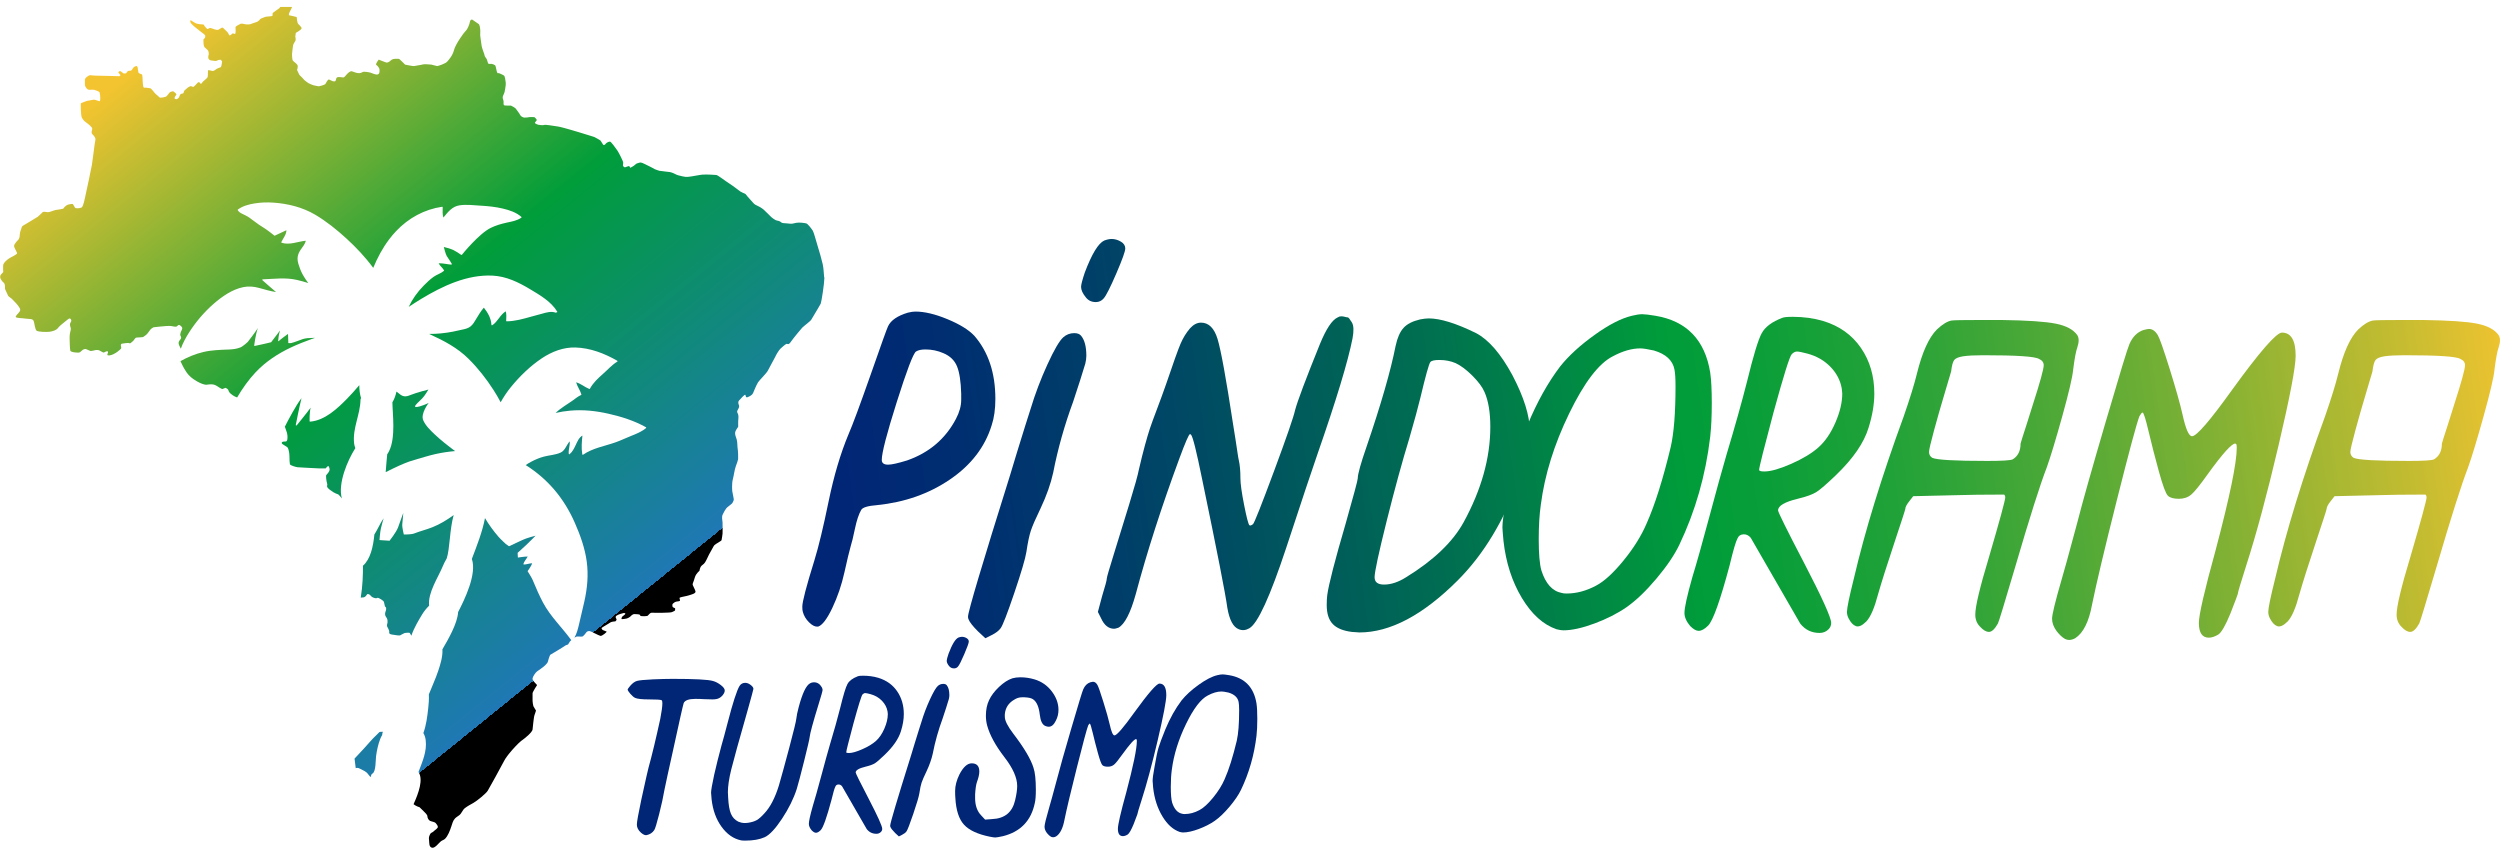 <?xml version="1.0" encoding="UTF-8"?>
<svg id="uuid-c9bfa13f-f7f0-42d1-a892-0eaf105e3be2" xmlns="http://www.w3.org/2000/svg"
    xmlns:xlink="http://www.w3.org/1999/xlink" viewBox="0 0 1366 463.2">
    <defs>
        <linearGradient id="uuid-a528056b-fe69-4c83-83f2-8346f1cae49f" x1="1368.38" y1="131.65"
            x2="459.83" y2="258.18" gradientUnits="userSpaceOnUse">
            <stop offset="0" stop-color="#f4c430"></stop>
            <stop offset=".07" stop-color="#c5bc31"></stop>
            <stop offset=".19" stop-color="#80b134"></stop>
            <stop offset=".29" stop-color="#49a837"></stop>
            <stop offset=".38" stop-color="#21a238"></stop>
            <stop offset=".46" stop-color="#089e39"></stop>
            <stop offset=".5" stop-color="#009d3a"></stop>
            <stop offset=".65" stop-color="#006e51"></stop>
            <stop offset=".8" stop-color="#004765"></stop>
            <stop offset=".93" stop-color="#002e71"></stop>
            <stop offset="1" stop-color="#012676"></stop>
        </linearGradient>
        <linearGradient id="uuid-019b9f89-33be-4781-bdc8-3eb26e2d2fe4" x1="1367.99" y1="128.89"
            x2="459.44" y2="255.41" xlink:href="#uuid-a528056b-fe69-4c83-83f2-8346f1cae49f" />
        <linearGradient id="uuid-0b36e3b9-0112-4773-aef9-14a15a09892c" x1="1372.62" y1="162.12"
            x2="464.07" y2="288.65" xlink:href="#uuid-a528056b-fe69-4c83-83f2-8346f1cae49f" />
        <linearGradient id="uuid-a0faa7c7-ac76-471d-8696-13706b478919" x1="1374.35" y1="174.59"
            x2="465.81" y2="301.11" xlink:href="#uuid-a528056b-fe69-4c83-83f2-8346f1cae49f" />
        <linearGradient id="uuid-62160716-74ad-42c4-8266-24f795d588d2" x1="1376.28" y1="188.42"
            x2="467.73" y2="314.94" xlink:href="#uuid-a528056b-fe69-4c83-83f2-8346f1cae49f" />
        <linearGradient id="uuid-3a534953-1402-4a0b-a117-3afadef31216" x1="1378.56" y1="204.78"
            x2="470.01" y2="331.31" xlink:href="#uuid-a528056b-fe69-4c83-83f2-8346f1cae49f" />
        <linearGradient id="uuid-8f19274b-f4d5-4eec-8c70-919dd0ea562e" x1="1380.39" y1="217.9"
            x2="471.84" y2="344.43" xlink:href="#uuid-a528056b-fe69-4c83-83f2-8346f1cae49f" />
        <linearGradient id="uuid-3aea07bb-e223-4377-85c1-62fc19fc26ed" x1="1383.09" y1="237.29"
            x2="474.54" y2="363.81" xlink:href="#uuid-a528056b-fe69-4c83-83f2-8346f1cae49f" />
        <linearGradient id="uuid-26f074cd-1c28-454a-ade0-d8201e7917fa" x1="1384.77" y1="249.35"
            x2="476.22" y2="375.88" xlink:href="#uuid-a528056b-fe69-4c83-83f2-8346f1cae49f" />
        <linearGradient id="uuid-d3c80b6f-cbb4-48d2-9b47-1a388ba08b1c" x1="-31.26" y1="121.28"
            x2="218.75" y2="430.73" gradientUnits="userSpaceOnUse">

            <stop offset="0" stop-color="#f4c430">
            </stop>
            <stop offset="0.5" stop-color="#009D3A">
            </stop>
            <stop offset="1" stop-color="#1f78b4">

            </stop>
            <animateTransform
                attributeName="gradientTransform"
                type="translate"
                values="0 0; 0 100%;"
                dur="40s"
                repeatCount="indefinite"
            />
        </linearGradient>
        <linearGradient id="uuid-bfed67a9-2e8a-4dca-9a95-6e7d8d9f226a" x1="40.8" y1="63.06"
            x2="290.8" y2="372.52" xlink:href="#uuid-d3c80b6f-cbb4-48d2-9b47-1a388ba08b1c" />
        <linearGradient id="uuid-361e2c1a-78ef-4c70-8f47-4b1da3b218ef" x1="34.98" y1="67.76"
            x2="284.99" y2="377.22" xlink:href="#uuid-d3c80b6f-cbb4-48d2-9b47-1a388ba08b1c" />
        <linearGradient id="uuid-f270c74c-f4a1-4d60-8dc2-72d019d14d7e" x1="32.92" y1="69.43"
            x2="282.93" y2="378.88" xlink:href="#uuid-d3c80b6f-cbb4-48d2-9b47-1a388ba08b1c" />
        <linearGradient id="uuid-72f9dc8b-5254-4423-9a33-4880be12015d" x1="21.99" y1="78.26"
            x2="271.99" y2="387.71" xlink:href="#uuid-d3c80b6f-cbb4-48d2-9b47-1a388ba08b1c" />
        <linearGradient id="uuid-88648da7-1213-4394-9698-120b676f22fd" x1="110.78" y1="6.53"
            x2="360.78" y2="315.99" xlink:href="#uuid-d3c80b6f-cbb4-48d2-9b47-1a388ba08b1c" />
        <linearGradient id="uuid-89247402-9fbb-4813-90b9-542df551d5a7" x1="66.45" y1="42.34"
            x2="316.45" y2="351.8" xlink:href="#uuid-d3c80b6f-cbb4-48d2-9b47-1a388ba08b1c" />
    </defs>
    <path
        d="m356.19,371.22c4.6-.19,8.38-.29,11.35-.29,11.97,0,19.3.38,21.99,1.15,1.44.38,2.87,1.13,4.31,2.23,1.44,1.1,2.16,2.08,2.16,2.95,0,.77-.34,1.58-1.01,2.44-.67.86-1.44,1.49-2.3,1.87-.77.38-1.92.58-3.45.58-1.82,0-3.5-.05-5.03-.14-1.06-.09-2.44-.14-4.17-.14-3.64,0-5.8.77-6.47,2.3-.19.57-.77,2.97-1.72,7.19-.57,2.78-1.96,9.1-4.17,18.97-2.21,9.87-3.74,16.91-4.6,21.12-.67,3.93-1.65,8.43-2.95,13.51-1.29,5.08-2.18,7.95-2.66,8.62-.96,1.44-2.35,2.35-4.17,2.73-.77.19-1.77-.24-3.02-1.29-1.53-1.34-2.3-2.83-2.3-4.46,0-1.44.81-5.99,2.44-13.65,2.39-10.92,3.69-16.67,3.88-17.25,1.92-6.9,4.07-15.85,6.47-26.87.77-4.02,1.15-6.85,1.15-8.48,0-1.05-.14-1.63-.43-1.72-.57-.29-2.78-.43-6.61-.43-4.12,0-6.75-.29-7.9-.86-.77-.38-1.63-1.12-2.59-2.23-.96-1.1-1.44-1.89-1.44-2.37,0-.19.48-.86,1.44-2.01,1.24-1.44,2.49-2.32,3.74-2.66,1.24-.33,3.93-.6,8.05-.79Z"
        fill="#012676" />
    <path
        d="m442.56,373.38c.67-.38,1.39-.58,2.16-.58,1.82,0,3.26.91,4.31,2.73.29.58.43,1.06.43,1.44,0,.58-.72,3.16-2.16,7.76-3.07,9.97-4.69,15.95-4.89,17.96-.1,1.06-1.1,5.41-3.02,13.08-1.92,7.67-3.26,12.74-4.02,15.23-1.72,5.37-4.41,10.8-8.05,16.31-3.64,5.51-6.8,8.89-9.48,10.13-2.78,1.25-6.32,1.87-10.63,1.87-1.15,0-1.92-.05-2.3-.14-4.12-.86-7.67-3.33-10.63-7.4-2.97-4.07-4.79-9.08-5.46-15.02-.19-1.92-.29-3.11-.29-3.59,0-1.34.57-4.65,1.72-9.92,1.15-5.08,2.49-10.44,4.02-16.09.77-2.59,1.87-6.66,3.31-12.21,1.44-5.56,2.68-9.96,3.74-13.22,1.15-3.54,2.08-5.87,2.8-6.97.72-1.1,1.75-1.65,3.09-1.65.96,0,1.94.38,2.95,1.15,1.01.77,1.51,1.49,1.51,2.16,0,.29-1.1,4.36-3.31,12.22-4.6,16.09-7.52,26.66-8.77,31.69-1.25,5.03-1.87,9.22-1.87,12.57,0,.29.02.74.07,1.37.05.62.07,1.13.07,1.51.19,3.93.69,6.88,1.51,8.84.81,1.96,2.18,3.43,4.1,4.38,1.24.48,2.3.72,3.16.72s1.58-.05,2.16-.14c1.92-.29,3.47-.77,4.67-1.44,1.2-.67,2.61-1.92,4.24-3.74,3.16-3.35,5.8-8.43,7.9-15.23,1.34-4.6,3.23-11.5,5.68-20.69,2.44-9.2,3.71-14.42,3.81-15.66.19-1.72.62-3.83,1.29-6.32,2.01-7.57,4.07-11.93,6.18-13.08Z"
        fill="#012676" />
    <path
        d="m468.71,369.5c.38-.19,1.34-.29,2.87-.29,2.97,0,5.75.38,8.33,1.15,4.41,1.34,7.83,3.79,10.27,7.33,2.44,3.54,3.66,7.71,3.66,12.5,0,2.87-.53,5.99-1.58,9.34-1.25,4.12-4.22,8.43-8.91,12.93-2.49,2.4-4.26,3.93-5.32,4.6-1.06.67-2.78,1.29-5.17,1.87-3.55.86-5.32,1.92-5.32,3.16,0,.48,2.35,5.22,7.04,14.23,4.98,9.58,7.47,15.09,7.47,16.53,0,.67-.24,1.25-.72,1.72-.67.67-1.49,1.01-2.44,1.01-2.21,0-3.98-.86-5.32-2.59-.19-.29-2.44-4.19-6.75-11.71-4.31-7.52-6.56-11.42-6.75-11.71-.57-.67-1.25-.98-2.01-.93-.77.05-1.29.41-1.58,1.08-.48.86-1.2,3.31-2.16,7.33-2.59,9.68-4.55,15.19-5.89,16.53-.96.96-1.82,1.44-2.59,1.44-.67,0-1.44-.43-2.3-1.29-1.06-1.24-1.58-2.44-1.58-3.59,0-1.44.72-4.69,2.16-9.77,1.15-3.74,2.71-9.27,4.67-16.6,1.96-7.33,3.52-12.96,4.67-16.89,2.3-7.66,4.17-14.32,5.6-19.97,1.72-7.09,3.06-11.5,4.02-13.22.96-1.72,2.83-3.11,5.6-4.17Zm6.9,9.77c-1.44-.38-2.4-.57-2.87-.57s-.96.24-1.44.72c-.57.57-2.25,5.94-5.03,16.09-2.59,9.68-3.88,14.85-3.88,15.52,0,.29.48.43,1.44.43,1.72,0,4.17-.69,7.33-2.08,3.16-1.39,5.65-2.9,7.47-4.53,1.82-1.63,3.35-3.88,4.6-6.75,1.24-2.87,1.87-5.51,1.87-7.9,0-.19-.02-.45-.07-.79-.05-.33-.07-.55-.07-.65-.38-2.2-1.41-4.17-3.09-5.89-1.68-1.72-3.76-2.92-6.25-3.59Z"
        fill="#012676" />
    <path
        d="m512.4,374.82c.86-.77,1.87-1.15,3.02-1.15.86,0,1.48.24,1.87.72.96,1.15,1.44,2.97,1.44,5.46,0,.67-.1,1.39-.29,2.16-.86,2.88-1.96,6.32-3.31,10.35-2.4,6.52-4.22,12.98-5.46,19.4-.67,3.07-1.82,6.32-3.45,9.77-1.34,2.78-2.23,4.81-2.66,6.11-.43,1.29-.84,3.23-1.22,5.82-.29,1.82-1.39,5.56-3.31,11.21-1.92,5.65-3.16,8.86-3.74,9.63-.48.67-1.29,1.29-2.44,1.87l-1.72.86-2.01-1.87c-1.44-1.44-2.3-2.54-2.59-3.31-.1-.19-.14-.43-.14-.72,0-1.34,3.83-14.23,11.5-38.66.38-1.34,1.01-3.4,1.87-6.18.86-2.78,1.6-5.17,2.23-7.19.62-2.01,1.12-3.59,1.51-4.74,1.24-4.12,2.78-8.17,4.6-12.14,1.82-3.97,3.26-6.44,4.31-7.4Zm11.21-26.44c.77-.29,1.44-.43,2.01-.43.86,0,1.7.24,2.51.72.81.48,1.22,1.1,1.22,1.87s-.81,3.04-2.44,6.83c-1.63,3.79-2.78,6.06-3.45,6.83-.57.67-1.29,1.01-2.16,1.01-1.15,0-2.06-.43-2.73-1.29-.86-1.05-1.29-2.01-1.29-2.87,0-.58.33-1.87,1.01-3.88,1.92-5.08,3.69-8,5.32-8.77Z"
        fill="#012676" />
    <path
        d="m553.06,370.65c1.34-.38,2.82-.58,4.46-.58,2.59,0,5.17.38,7.76,1.15,3.83,1.15,6.97,3.33,9.41,6.54,2.44,3.21,3.66,6.59,3.66,10.13,0,2.11-.48,4.07-1.44,5.89-1.06,2.21-2.35,3.31-3.88,3.31-.57,0-1.2-.14-1.87-.43-1.63-.67-2.64-2.73-3.02-6.18-.48-4.21-1.68-6.99-3.59-8.33-.86-.67-2.44-1.05-4.74-1.15h-1.44c-1.44,0-2.83.43-4.17,1.29-3.16,1.82-4.89,4.5-5.17,8.05v1.29c0,2.11,1.53,5.17,4.6,9.2,5.94,7.76,9.63,13.99,11.07,18.68.86,2.49,1.29,6.52,1.29,12.07,0,3.26-.19,5.65-.57,7.19-2.01,9.68-7.81,15.71-17.39,18.11-2.2.48-3.59.72-4.17.72s-1.58-.14-3.02-.43c-6.61-1.34-11.31-3.52-14.08-6.54-2.78-3.02-4.36-7.83-4.74-14.44-.1-1.05-.14-2.39-.14-4.02,0-2.78.77-5.75,2.3-8.91,2.11-4.12,4.36-6.18,6.75-6.18,2.78,0,4.17,1.49,4.17,4.45,0,1.53-.43,3.45-1.29,5.75-.48,1.34-.81,3.59-1.01,6.75v2.01c0,4.12,1.15,7.33,3.45,9.63l2.01,2.16,3.88-.29c6.8-.29,10.97-3.69,12.5-10.2.77-3.26,1.15-5.89,1.15-7.9,0-4.5-2.35-9.77-7.04-15.81-4.79-6.23-7.9-11.93-9.34-17.1-.48-1.72-.72-3.54-.72-5.46,0-3.26.57-6.08,1.72-8.48,1.15-2.49,2.97-4.91,5.46-7.26,2.49-2.35,4.89-3.9,7.19-4.67Z"
        fill="#012676" />
    <path
        d="m595.74,372.8c.77-.19,1.24-.29,1.44-.29.96,0,1.77.58,2.44,1.72.48.77,1.56,3.83,3.23,9.2,1.68,5.37,2.85,9.53,3.52,12.5.86,3.93,1.72,5.89,2.59,5.89,1.24,0,4.89-4.21,10.92-12.65,7.57-10.44,12.12-15.66,13.65-15.66,2.49,0,3.74,2.11,3.74,6.32,0,3.07-1.56,11.23-4.67,24.5-3.11,13.27-6.06,24.21-8.84,32.84-1.53,4.79-2.3,7.38-2.3,7.76,0,.1-.67,1.87-2.01,5.32-1.34,3.26-2.44,5.17-3.31,5.75-.96.58-1.82.86-2.59.86-1.82,0-2.73-1.34-2.73-4.02,0-2.2,1.53-8.86,4.6-19.97,3.83-14.46,5.75-23.76,5.75-27.88,0-.57-.05-.91-.14-1.01-.1-.09-.19-.14-.29-.14-.96,0-3.45,2.78-7.47,8.33-2.11,2.97-3.62,4.84-4.53,5.6-.91.77-2.04,1.15-3.38,1.15-1.44,0-2.44-.29-3.02-.86-.57-.58-1.39-2.78-2.44-6.61-1.06-3.83-1.99-7.47-2.8-10.92-.81-3.45-1.37-5.17-1.65-5.17-.19,0-.48.34-.86,1.01-.77,2.01-2.83,9.68-6.18,22.99-3.35,13.32-5.6,22.8-6.75,28.45-.86,4.7-2.4,7.76-4.6,9.2-1.06.58-2.01.62-2.87.14-.67-.38-1.39-1.05-2.16-2.01-.86-1.15-1.29-2.3-1.29-3.45s.86-4.69,2.59-10.63c.48-1.53,1.92-6.75,4.31-15.66,1.34-5.27,3.93-14.44,7.76-27.52,3.83-13.08,5.99-20.14,6.47-21.2.86-2.01,2.16-3.31,3.88-3.88Z"
        fill="#012676" />
    <path
        d="m665.15,368.92c1.15-.29,2.11-.43,2.87-.43.67,0,1.87.14,3.59.43,8.53,1.44,13.51,6.61,14.95,15.52.29,2.01.43,4.79.43,8.33s-.14,6.61-.43,9.2c-1.25,10.54-4.07,20.41-8.48,29.6-1.34,2.78-3.43,5.84-6.25,9.2-2.83,3.36-5.53,5.94-8.12,7.76-2.49,1.72-5.41,3.21-8.77,4.46-3.35,1.25-6.18,1.87-8.48,1.87-.48,0-1.1-.09-1.87-.29-3.64-1.24-6.8-4.1-9.48-8.55-2.68-4.46-4.36-9.65-5.03-15.59-.19-2.11-.29-3.35-.29-3.74,0-1.34.33-3.83,1.01-7.47.86-5.08,1.6-8.64,2.23-10.71.62-2.06,1.84-5.34,3.66-9.84,2.59-6.23,5.56-11.54,8.91-15.95,2.3-2.87,5.41-5.72,9.34-8.55,3.93-2.82,7.33-4.57,10.2-5.25Zm6.04,9.49c-1.72-.38-2.97-.58-3.74-.58-2.3,0-4.79.72-7.47,2.16-3.83,1.92-7.81,7.11-11.93,15.59-4.12,8.48-6.71,16.79-7.76,24.93-.38,2.68-.57,5.84-.57,9.49,0,3.93.24,6.75.72,8.48,1.15,3.64,3.02,5.7,5.6,6.18.29.1.72.14,1.29.14,2.68,0,5.36-.72,8.05-2.16,2.2-1.15,4.69-3.42,7.47-6.83,2.78-3.4,4.89-6.78,6.32-10.13,2.3-5.17,4.5-12.17,6.61-20.98.86-3.83,1.29-9.34,1.29-16.53,0-2.11-.1-3.64-.29-4.6-.48-2.49-2.35-4.21-5.6-5.17Z"
        fill="#012676" />
    <path
        d="m496.16,170.82c1.53-.38,2.87-.58,4.02-.58,4.98,0,10.82,1.39,17.53,4.17,6.71,2.78,11.59,5.8,14.66,9.05,7.66,8.82,11.5,20.31,11.5,34.49,0,5.56-.67,10.35-2.01,14.37-3.64,11.88-11.21,21.75-22.71,29.6-11.5,7.86-24.81,12.55-39.95,14.08-4.98.39-7.86,1.25-8.62,2.59-1.34,2.3-2.49,5.75-3.45,10.35-.96,4.6-1.73,7.76-2.3,9.48-.77,2.69-1.92,7.47-3.45,14.37-1.54,6.9-3.74,13.36-6.61,19.4s-5.46,9.44-7.76,10.2h-.58c-1.34,0-2.83-.81-4.45-2.44-1.63-1.63-2.73-3.49-3.31-5.61-.19-.57-.29-1.53-.29-2.87,0-2.68,2.2-11.11,6.61-25.29,2.3-7.47,4.89-18.2,7.76-32.19,2.87-13.98,6.51-26.25,10.92-36.79,2.11-4.79,6.23-15.9,12.36-33.34,5.55-15.9,8.62-24.43,9.2-25.58,1.53-3.26,5.17-5.75,10.92-7.47Zm19.26,22.13c-3.07-1.34-6.32-2.01-9.77-2.01-2.3,0-4.02.39-5.17,1.15-1.54,1.15-5.03,10.35-10.49,27.59-5.46,17.24-8.19,27.78-8.19,31.62,0,1.72,1.15,2.59,3.45,2.59,1.91,0,5.36-.76,10.35-2.3,12.07-4.21,20.98-11.78,26.73-22.71,1.91-3.64,2.87-7.09,2.87-10.35v-3.45c-.19-6.7-.96-11.68-2.3-14.94-1.34-3.26-3.83-5.65-7.47-7.19Z"
        fill="url(#uuid-a528056b-fe69-4c83-83f2-8346f1cae49f)" />
    <path
        d="m580.94,184.32c1.72-1.53,3.74-2.3,6.03-2.3,1.73,0,2.97.48,3.74,1.44,1.91,2.3,2.87,5.94,2.87,10.92,0,1.34-.19,2.78-.57,4.31-1.73,5.75-3.93,12.65-6.61,20.69-4.79,13.03-8.43,25.97-10.92,38.8-1.34,6.13-3.64,12.65-6.9,19.55-2.69,5.56-4.46,9.63-5.32,12.22-.86,2.59-1.68,6.47-2.44,11.64-.58,3.64-2.78,11.11-6.61,22.42-3.84,11.31-6.32,17.73-7.47,19.26-.96,1.34-2.59,2.59-4.89,3.74l-3.45,1.72-4.02-3.74c-2.87-2.87-4.6-5.07-5.17-6.61-.19-.38-.29-.86-.29-1.44,0-2.68,7.66-28.45,22.99-77.31.76-2.68,2.01-6.8,3.74-12.36,1.72-5.56,3.21-10.35,4.45-14.37,1.24-4.02,2.25-7.19,3.02-9.49,2.49-8.24,5.55-16.33,9.2-24.29,3.64-7.95,6.51-12.88,8.62-14.8Zm22.42-52.89c1.53-.57,2.87-.86,4.02-.86,1.72,0,3.4.48,5.03,1.44,1.63.96,2.44,2.2,2.44,3.74s-1.63,6.09-4.89,13.65c-3.26,7.57-5.56,12.12-6.9,13.65-1.15,1.34-2.59,2.01-4.31,2.01-2.3,0-4.12-.86-5.46-2.59-1.72-2.11-2.59-4.02-2.59-5.75,0-1.15.67-3.74,2.01-7.76,3.83-10.15,7.37-16,10.63-17.53Z"
        fill="url(#uuid-019b9f89-33be-4781-bdc8-3eb26e2d2fe4)" />
    <path
        d="m730.97,173.4c.58-.38,1.19-.57,1.87-.57s1.34.1,2.01.29c.67.19,1.2.29,1.58.29s1.15.96,2.3,2.87c.95,1.72,1.05,4.6.29,8.62-2.49,12.65-8.91,33.82-19.26,63.52-2.69,7.67-8.33,24.62-16.96,50.87-8.82,26.63-15.52,41.29-20.12,43.97-1.92,1.15-3.84,1.34-5.75.58-3.07-1.15-5.18-5.07-6.32-11.78-.96-7.28-5.56-30.75-13.8-70.42-3.07-15.13-5.08-23.18-6.04-24.14-.19-.19-.38-.29-.58-.29-.57,0-2.49,4.41-5.75,13.22-9.77,26.44-17.72,51.16-23.85,74.15-2.87,10.35-6.03,16.48-9.48,18.39-1.15.39-1.92.58-2.3.58-3.07,0-5.46-1.91-7.19-5.75l-1.73-3.45,2.3-8.62c1.72-5.55,2.59-8.81,2.59-9.77,0-.58,1.29-5.03,3.88-13.36,2.59-8.33,5.36-17.34,8.33-27.02,2.97-9.67,4.74-16.05,5.32-19.11,1.15-4.98,2.25-9.39,3.3-13.22,1.05-3.83,1.96-6.9,2.73-9.2.76-2.3,2.06-5.84,3.88-10.63,1.82-4.79,3.49-9.39,5.03-13.8,3.83-11.3,6.42-18.54,7.76-21.7,1.34-3.16,3.06-5.99,5.17-8.48,1.91-2.11,3.93-3.16,6.04-3.16,4.21,0,7.23,2.97,9.05,8.91,1.82,5.94,4.65,21.46,8.48,46.56.38,2.3.81,4.98,1.29,8.05.48,3.07.86,5.61,1.15,7.62.29,2.01.52,3.4.72,4.17.57,2.49.86,5.75.86,9.77,0,2.87.67,7.72,2.01,14.51,1.34,6.8,2.3,10.49,2.87,11.07.38.39,1.05.19,2.01-.57.76-.76,4.6-10.44,11.5-29.03,6.9-18.58,10.73-29.7,11.5-33.34,1.34-4.98,5.84-16.96,13.51-35.93,3.45-8.43,6.71-13.32,9.77-14.66Z"
        fill="url(#uuid-0b36e3b9-0112-4773-aef9-14a15a09892c)" />
    <path
        d="m775.8,174.55c1.91-.38,3.54-.57,4.89-.57,6.32,0,14.95,2.68,25.87,8.05,6.9,3.64,13.51,11.31,19.83,22.99,6.32,12.07,9.49,22.23,9.49,30.47,0,6.71-1.92,15.33-5.75,25.87-8.24,22.99-19.45,41.58-33.63,55.76-18.97,18.97-36.89,28.45-53.75,28.45-.39,0-1-.04-1.87-.14-.86-.09-1.58-.14-2.16-.14-4.79-.58-8.29-2.01-10.49-4.31-2.21-2.3-3.31-5.75-3.31-10.35,0-2.3.1-4.12.29-5.46.76-5.75,4.12-18.78,10.06-39.09,4.4-15.52,6.61-23.76,6.61-24.72,0-2.3,1.63-8.14,4.89-17.53,7.85-22.99,13.12-41.29,15.81-54.9.95-4.41,2.39-7.66,4.31-9.77,1.91-2.11,4.88-3.64,8.91-4.6Zm19.54,23.86c-2.69-1.15-5.65-1.72-8.91-1.72-2.69,0-4.31.39-4.89,1.15-.77.96-2.59,7.47-5.46,19.55-1.15,4.79-3.16,12.17-6.03,22.13-3.83,12.46-7.95,27.5-12.36,45.12-4.41,17.63-6.61,27.88-6.61,30.75,0,2.69,1.72,4.02,5.17,4.02,3.83,0,7.85-1.34,12.07-4.02,14.94-9.2,25.38-19.16,31.33-29.89,9.77-17.82,14.66-35.25,14.66-52.31,0-7.85-1.06-14.18-3.16-18.97-1.15-2.68-3.35-5.65-6.61-8.91-3.26-3.26-6.32-5.55-9.2-6.9Z"
        fill="url(#uuid-a0faa7c7-ac76-471d-8696-13706b478919)" />
    <path
        d="m891.63,172.54c2.3-.58,4.21-.86,5.75-.86,1.34,0,3.74.29,7.19.86,17.05,2.87,27.02,13.22,29.89,31.04.58,4.02.86,9.58.86,16.67s-.29,13.22-.86,18.39c-2.49,21.08-8.15,40.81-16.96,59.21-2.69,5.56-6.85,11.69-12.5,18.39-5.65,6.71-11.06,11.88-16.24,15.52-4.98,3.45-10.83,6.42-17.53,8.91-6.71,2.49-12.36,3.74-16.96,3.74-.96,0-2.21-.19-3.74-.57-7.29-2.49-13.61-8.19-18.97-17.1-5.37-8.91-8.72-19.3-10.06-31.18-.38-4.21-.58-6.7-.58-7.47,0-2.68.67-7.66,2.01-14.94,1.73-10.15,3.21-17.29,4.45-21.41,1.25-4.12,3.69-10.68,7.33-19.69,5.17-12.45,11.11-23.09,17.82-31.9,4.6-5.75,10.82-11.45,18.68-17.1,7.86-5.65,14.66-9.15,20.41-10.49Zm12.07,18.97c-3.45-.76-5.94-1.15-7.47-1.15-4.6,0-9.58,1.44-14.95,4.31-7.67,3.84-15.62,14.23-23.85,31.18-8.24,16.96-13.41,33.58-15.52,49.87-.77,5.37-1.15,11.69-1.15,18.97,0,7.86.48,13.51,1.44,16.96,2.3,7.28,6.03,11.4,11.21,12.36.57.19,1.44.29,2.59.29,5.36,0,10.73-1.44,16.1-4.31,4.4-2.3,9.39-6.85,14.94-13.65,5.56-6.8,9.77-13.55,12.65-20.26,4.6-10.35,9-24.33,13.22-41.96,1.73-7.66,2.59-18.68,2.59-33.05,0-4.21-.19-7.28-.58-9.2-.96-4.98-4.7-8.43-11.21-10.35Z"
        fill="url(#uuid-62160716-74ad-42c4-8266-24f795d588d2)" />
    <path
        d="m973.83,173.69c.76-.38,2.68-.58,5.75-.58,5.94,0,11.5.77,16.67,2.3,8.81,2.68,15.66,7.57,20.55,14.66,4.89,7.09,7.33,15.43,7.33,25,0,5.75-1.06,11.98-3.16,18.68-2.49,8.24-8.43,16.86-17.82,25.87-4.98,4.79-8.53,7.86-10.63,9.2-2.11,1.34-5.56,2.59-10.35,3.74-7.09,1.72-10.63,3.84-10.63,6.32,0,.96,4.69,10.45,14.08,28.45,9.96,19.16,14.94,30.18,14.94,33.05,0,1.34-.48,2.49-1.44,3.45-1.34,1.34-2.97,2.01-4.88,2.01-4.41,0-7.95-1.72-10.63-5.17-.39-.58-4.89-8.38-13.51-23.42-8.62-15.04-13.13-22.85-13.51-23.43-1.15-1.34-2.49-1.96-4.02-1.87-1.54.1-2.59.82-3.16,2.16-.96,1.72-2.4,6.61-4.31,14.66-5.17,19.36-9.1,30.37-11.78,33.05-1.92,1.92-3.64,2.87-5.17,2.87-1.34,0-2.87-.86-4.6-2.59-2.11-2.49-3.16-4.89-3.16-7.19,0-2.87,1.44-9.39,4.31-19.55,2.3-7.47,5.41-18.54,9.34-33.2,3.92-14.66,7.04-25.91,9.34-33.77,4.6-15.33,8.33-28.64,11.21-39.95,3.45-14.18,6.13-22.99,8.05-26.44,1.91-3.45,5.65-6.22,11.21-8.33Zm13.8,19.54c-2.87-.76-4.79-1.15-5.75-1.15s-1.92.48-2.87,1.44c-1.15,1.15-4.5,11.88-10.06,32.19-5.17,19.36-7.76,29.7-7.76,31.04,0,.58.95.86,2.87.86,3.45,0,8.33-1.39,14.66-4.17,6.32-2.78,11.3-5.79,14.95-9.05,3.64-3.26,6.71-7.76,9.2-13.51,2.49-5.75,3.74-11.02,3.74-15.81,0-.38-.05-.91-.14-1.58-.1-.67-.15-1.1-.15-1.29-.77-4.41-2.83-8.33-6.18-11.78-3.35-3.45-7.52-5.84-12.5-7.19Z"
        fill="url(#uuid-3a534953-1402-4a0b-a117-3afadef31216)" />
    <path
        d="m1066.38,175.13c1.15-.19,6.61-.29,16.38-.29h10.63c14.18.19,24.14.86,29.89,2.01,5.75,1.15,9.67,3.26,11.78,6.32.96,1.54.96,3.74,0,6.61-.77,2.11-1.54,6.23-2.3,12.36-.39,4.02-2.35,12.41-5.89,25.15-3.55,12.75-6.37,22.09-8.48,28.02-3.64,9.39-9.39,27.5-17.24,54.32-5.94,20.12-9.1,30.47-9.48,31.04-1.73,3.07-3.36,4.6-4.89,4.6s-3.16-.96-4.89-2.87c-1.72-1.72-2.59-3.93-2.59-6.61,0-4.41,2.49-14.85,7.47-31.33,5.94-20.31,8.91-31.23,8.91-32.76,0-.58-.19-1.05-.58-1.44h-3.16c-8.43,0-15.81.1-22.13.29l-24.43.57-2.01,2.59c-1.54,1.92-2.3,3.36-2.3,4.31,0,.39-2.01,6.61-6.03,18.68-4.02,12.07-7,21.46-8.91,28.17-1.92,7.28-4.02,12.17-6.32,14.66-2.3,2.3-4.22,3.16-5.75,2.59-1.54-.58-2.87-2.01-4.02-4.31-.58-1.15-.86-2.3-.86-3.45,0-2.11,1.24-8.14,3.74-18.11,6.13-26.25,15.23-55.85,27.3-88.81,3.45-9.96,5.84-17.72,7.19-23.28,2.87-11.69,6.51-19.73,10.92-24.14,3.06-2.87,5.75-4.5,8.05-4.89Zm47.71,20.98c-2.11-1.34-12.27-2.01-30.47-2.01-4.6,0-8.24.19-10.92.57-2.49.39-4.12,1.06-4.89,2.01-.77.96-1.34,3.07-1.72,6.32-.19.77-1.34,4.65-3.45,11.64-2.11,7-4.07,13.85-5.89,20.55-1.82,6.71-2.73,10.63-2.73,11.78,0,1.34.58,2.4,1.73,3.16,2.3,1.15,12.36,1.72,30.18,1.72,8.05,0,12.64-.29,13.8-.86,2.87-1.72,4.31-4.6,4.31-8.62,0-.19.29-1.15.86-2.87.58-1.72,1.44-4.41,2.59-8.05,1.15-3.64,2.2-6.99,3.16-10.06,4.02-12.45,6.03-19.73,6.03-21.84,0-1.53-.86-2.68-2.59-3.45Z"
        fill="url(#uuid-8f19274b-f4d5-4eec-8c70-919dd0ea562e)" />
    <path
        d="m1171.28,180.3c1.53-.38,2.49-.57,2.87-.57,1.91,0,3.54,1.15,4.89,3.45.96,1.54,3.11,7.67,6.47,18.4,3.35,10.73,5.7,19.07,7.04,25,1.72,7.86,3.45,11.78,5.17,11.78,2.49,0,9.77-8.43,21.85-25.29,15.13-20.88,24.24-31.33,27.3-31.33,4.98,0,7.47,4.22,7.47,12.65,0,6.13-3.12,22.47-9.34,49-6.23,26.54-12.12,48.43-17.68,65.67-3.07,9.58-4.6,14.76-4.6,15.52,0,.19-1.34,3.74-4.02,10.63-2.68,6.52-4.88,10.35-6.61,11.5-1.92,1.15-3.64,1.72-5.17,1.72-3.64,0-5.46-2.68-5.46-8.05,0-4.41,3.07-17.72,9.2-39.95,7.66-28.93,11.5-47.52,11.5-55.76,0-1.15-.1-1.82-.29-2.01-.19-.19-.39-.29-.58-.29-1.92,0-6.9,5.56-14.95,16.67-4.22,5.94-7.23,9.68-9.05,11.21-1.82,1.54-4.08,2.3-6.76,2.3-2.87,0-4.89-.57-6.03-1.72-1.15-1.15-2.78-5.55-4.89-13.22-2.11-7.66-3.98-14.95-5.61-21.84-1.63-6.9-2.73-10.35-3.3-10.35-.39,0-.96.67-1.73,2.01-1.54,4.02-5.65,19.36-12.36,45.99-6.71,26.63-11.21,45.6-13.51,56.91-1.72,9.39-4.79,15.52-9.2,18.39-2.11,1.15-4.02,1.25-5.75.29-1.34-.76-2.78-2.11-4.31-4.02-1.72-2.3-2.59-4.6-2.59-6.9s1.72-9.39,5.17-21.27c.96-3.06,3.83-13.51,8.62-31.33,2.68-10.54,7.85-28.88,15.52-55.04,7.66-26.16,11.97-40.28,12.93-42.39,1.72-4.02,4.31-6.61,7.76-7.76Z"
        fill="url(#uuid-3aea07bb-e223-4377-85c1-62fc19fc26ed)" />
    <path
        d="m1296.59,175.13c1.15-.19,6.61-.29,16.38-.29h10.63c14.18.19,24.14.86,29.89,2.01,5.75,1.15,9.67,3.26,11.78,6.32.96,1.54.96,3.74,0,6.61-.77,2.11-1.54,6.23-2.3,12.36-.39,4.02-2.35,12.41-5.89,25.15-3.55,12.75-6.37,22.09-8.48,28.02-3.64,9.39-9.39,27.5-17.24,54.32-5.94,20.12-9.1,30.47-9.48,31.04-1.73,3.07-3.36,4.6-4.89,4.6s-3.16-.96-4.89-2.87c-1.72-1.72-2.59-3.93-2.59-6.61,0-4.41,2.49-14.85,7.47-31.33,5.94-20.31,8.91-31.23,8.91-32.76,0-.58-.19-1.05-.58-1.44h-3.16c-8.43,0-15.81.1-22.13.29l-24.43.57-2.01,2.59c-1.54,1.92-2.3,3.36-2.3,4.31,0,.39-2.01,6.61-6.03,18.68-4.02,12.07-7,21.46-8.91,28.17-1.92,7.28-4.02,12.17-6.32,14.66-2.3,2.3-4.22,3.16-5.75,2.59-1.54-.58-2.87-2.01-4.02-4.31-.58-1.15-.86-2.3-.86-3.45,0-2.11,1.24-8.14,3.74-18.11,6.13-26.25,15.23-55.85,27.3-88.81,3.45-9.96,5.84-17.72,7.19-23.28,2.87-11.69,6.51-19.73,10.92-24.14,3.06-2.87,5.75-4.5,8.05-4.89Zm47.71,20.98c-2.11-1.34-12.27-2.01-30.47-2.01-4.6,0-8.24.19-10.92.57-2.49.39-4.12,1.06-4.89,2.01-.77.96-1.34,3.07-1.72,6.32-.19.77-1.34,4.65-3.45,11.64-2.11,7-4.07,13.85-5.89,20.55-1.82,6.71-2.73,10.63-2.73,11.78,0,1.34.58,2.4,1.73,3.16,2.3,1.15,12.36,1.72,30.18,1.72,8.05,0,12.64-.29,13.8-.86,2.87-1.72,4.31-4.6,4.31-8.62,0-.19.29-1.15.86-2.87.58-1.72,1.44-4.41,2.59-8.05,1.15-3.64,2.2-6.99,3.16-10.06,4.02-12.45,6.03-19.73,6.03-21.84,0-1.53-.86-2.68-2.59-3.45Z"
        fill="url(#uuid-26f074cd-1c28-454a-ade0-d8201e7917fa)" />


<!-- INICIO DO mapa -->

        
    <path
        d="m170.02,379.35c-.59-.29-2.75-.43-3.04-.23-.3.2-1.84.39-2.04.5-.2.09-.52.85-.32,1.21.2.36.62.76.62,1.21,0,.22-.03.49-.13.75h6.52c.07-.17-1.02-3.15-1.6-3.45Z"
        fill="none" />
    <path
        d="m157.92.32c-.59-.29-2.75-.43-3.04-.23-.3.2-1.84.39-2.04.5-.2.09-.52.85-.32,1.21.2.36.62.76.62,1.21,0,.22-.03.49-.13.75h6.52c.07-.17-1.02-3.15-1.6-3.45Z"
        fill="none" />
    <path
        d="m223.24,436.78c.45.2.5-.05,1.87,1.77.24.32.54.6.85.85,2.81-6.19,5.43-13.56,2.69-17.59,2.14-5.66,4.7-11.26,3.94-17.45-.18-1.46-.63-2.74-1.27-3.85,1.58-4.25,2.15-9.08,2.64-13.41.26-2.26.5-5,.37-7.71,1.7-4.31,3.7-8.53,5.15-12.93,1.07-3.24,2.53-7.72,2.25-11.67,3.16-5.45,8.19-14.01,8.59-20.38,3.52-6.77,10.35-20.76,7.5-29.02,2.78-7.3,5.77-14.81,7.18-22.32,2.11,3.61,4.61,7.01,7.32,10.16,1.24,1.43,4.05,4.01,4.05,4.01l1.76,1.23s5.57-2.58,7.37-3.45c2.23-1.08,7.12-2.32,7.12-2.32,0,0-3.5,3.66-5.12,5.09-1.58,1.39-4.68,4.29-4.68,4.29l.15,2.57s3.58-.59,5.37-.57c-.73,1.39-1.88,2.5-2.35,4.03-.06.18.13.33.29.33,1.52-.02,2.96-.62,4.47-.68-.31,1.39-2.48,4.32-2.48,4.32,0,0,2.21,3.4,2.86,4.97,1.72,4.13,3.52,8.34,5.64,12.28,4.04,7.54,10.39,13.5,15.37,20.39.5-.43,1.12-.87,1.66-1.22,1.29-2.21,1.92-4.84,2.5-7.28.97-4.11,1.94-8.23,2.88-12.35,1.65-7.24,2.34-14.51,1.35-21.91-.98-7.34-3.56-14.49-6.52-21.24-2.92-6.64-6.72-12.9-11.47-18.39-4.44-5.13-9.63-9.55-15.36-13.15.94-.72,2.03-1.3,2.9-1.77,2.2-1.2,4.61-2.23,7.03-2.86,3.03-.79,6.29-.89,9.17-2.21,2.4-1.09,3.23-4.22,4.91-6.14.3,2.27-.78,4.54-.49,6.83.02.19.26.36.43.21,1.56-1.26,2.43-3.07,3.28-4.83.91-1.9,1.83-4.26,3.75-5.35-.33,3.41-.65,6.85-.07,10.25.03.2.25.34.43.21,5.29-3.65,11.82-4.67,17.78-6.78,2.85-1.01,5.6-2.36,8.42-3.47,2.86-1.13,5.81-2.3,8.19-4.29.17-.14.17-.37-.03-.48-6.38-3.57-13.43-5.79-20.53-7.39-6.88-1.55-13.82-2.31-20.87-1.67-2.67.24-5.35.65-7.97,1.26,1.38-1.34,2.96-2.5,4.56-3.59,1.48-1.01,3-1.96,4.46-2.98,1.61-1.12,3.07-2.44,4.89-3.23.14-.06.22-.2.17-.35-.68-2.3-2.23-4.26-2.86-6.58,2.6.7,4.67,2.61,7.16,3.6.15.06.3.02.37-.13,1.74-3.21,4.36-5.66,7.08-8.03,2.56-2.24,4.95-5.02,7.9-6.76.19-.11.14-.39-.03-.48-7.02-4-14.7-7-22.87-7.24-6.61-.19-12.88,2.26-18.32,5.88-6.37,4.23-12.12,9.83-16.93,15.75-2.11,2.59-3.98,5.37-5.6,8.29-1.17-2.25-2.47-4.45-3.82-6.56-3.94-6.15-8.54-12.02-13.72-17.16-6.1-6.06-13.55-9.93-21.3-13.48-.09-.04-.18-.08-.26-.12,4.34.03,8.66-.41,12.92-1.22,1.93-.37,3.83-.84,5.75-1.25,1.42-.3,2.76-.69,3.92-1.58,1.39-1.06,2.29-2.75,3.18-4.21,1.28-2.11,2.51-4.25,4.16-6.09,2.17,2.78,3.94,5.78,4.13,9.4.01.21.26.33.43.21,3.04-1.95,4.31-5.73,7.38-7.61.51,1.68.3,3.46.24,5.2,0,.16.16.26.3.26,4.55-.03,8.94-1.32,13.29-2.53,2.04-.57,4.09-1.08,6.12-1.66,2.32-.66,5.01-1.44,7.36-.53.18.07.34-.05.39-.19.04,0,.09.01.13.02.24.02.42-.21.29-.43-3.26-5.47-9.51-9.05-14.83-12.24-6.34-3.81-13.02-7.05-20.52-7.41-13.92-.67-27.38,5.73-39,12.75-2.3,1.39-4.55,2.85-6.79,4.34,2.05-4.37,4.81-8.16,8.19-11.63,1.7-1.74,3.46-3.4,5.44-4.82,1.77-1.26,3.94-1.8,5.6-3.23.1-.09.08-.24.03-.34-.78-1.42-2.23-2.34-2.9-3.81,2.32-.08,4.59.56,6.9.73.21.02.32-.36.32-.36,0,0-1.82-3.03-2.79-4.33-.6-.8-1.61-4.95-1.61-4.95,0,0,3.88.96,5.2,1.66,1.48.77,2.93,1.65,4.28,2.64.12.09.4-.02.4-.02,0,0,9.27-11.58,15.87-14.77,2.7-1.3,5.6-2.15,8.51-2.79,2.73-.6,5.76-1.07,8.1-2.72.15-.1.17-.32.03-.44-2.8-2.5-6.52-3.69-10.1-4.54-3.94-.94-8-1.36-12.04-1.59-3.8-.22-7.77-.74-11.56-.2-4.16.6-6.4,3.67-8.9,6.69-.62-1.77-.36-3.81-.39-5.64,0-.14-.15-.28-.3-.26-9.76,1.42-18.4,6.19-25.16,13.32-1.33,1.41-2.58,2.89-3.75,4.43-3.62,4.76-6.47,10.1-8.74,15.65-4.3-5.86-9.34-11.2-14.64-16.04-5.25-4.8-10.94-9.41-17.08-13.02-6.96-4.1-14.84-6.03-22.84-6.6-3.46-.25-6.92-.11-10.35.45-3.15.51-6.42,1.4-9.03,3.3-.13.09-.16.25-.08.39.54.91,1.33,1.42,2.26,1.88,1.39.69,2.72,1.25,4.01,2.14,2.5,1.72,4.74,3.68,7.37,5.22,2.26,1.32,6.47,4.72,6.47,4.72,0,0,4.7-2.23,6.47-3.02,0,2.34-1.81,4.44-2.78,6.46-.09.18.03.34.2.4,4.33,1.39,8.82-.69,13.15-1.12-.35,1.93-1.86,3.48-2.9,5.08-.91,1.4-1.54,2.87-1.59,4.56-.05,1.86.7,3.84,1.31,5.56.77,2.12,1.9,4.09,3.15,5.96.44.66.91,1.31,1.38,1.96-2.03-.64-4.08-1.22-6.13-1.69-6.29-1.45-12.39-.57-18.73-.33-.24,0-.35.33-.17.49,2.47,2.17,4.91,4.36,7.44,6.46-3.13-.46-6.16-1.42-9.22-2.24-2.98-.79-5.72-1.06-8.76-.44-5.99,1.24-11.56,5.13-16.09,9.07-5.12,4.46-9.59,9.7-13.27,15.4-1.79,2.77-3.54,5.89-4.7,9.15,0,0,0,0,0,.01.03.06.06.13.09.2.04.09.07.17.1.24.02.05.04.09.05.13t0,.02c.02.09.05.16.06.24.14.79.39,1.57.2,2.07-.17.43-1.08,2.22-.59,3.86,3.9-2.19,8-3.89,12.35-4.94,4.66-1.12,9.33-1.21,14.08-1.4,2.11-.08,4.22-.33,6.19-1.1,1.59-.62,4.1-3.01,4.1-3.01,0,0,3.9-4.96,5.57-7.64-1.23,3.11-2.05,9.62-2.05,9.62,0,0,.17.21.29.19,2.98-.54,8.99-2.04,8.99-2.04,0,0,3.23-4.3,4.88-6.43-.76,1.86-1.05,5.73-1.05,5.73,0,0,.22.11.36.18-.36-.18,5.04-4.03,5.04-4.03l.16,5.02s1.07.08,1.5-.01c1.21-.26,2.39-.72,3.55-1.15.93-.34,1.85-.71,2.79-1.02,1.71-.57,3.73-.6,5.52-.66.4-.01.79-.01,1.19-.01-.53.19-1.06.38-1.58.57-3.83,1.38-7.62,2.85-11.31,4.58-7.26,3.4-13.97,7.78-19.49,13.62-3.94,4.16-7.22,8.87-10.14,13.8,1.26.46,2.35.66,2.65.72.14.02.39.05.7.07.1,0,.21.02.33.04.09,0,.18.02.27.04.07,0,.15.02.23.04.07,0,.14.02.2.04.1.02.2.04.3.07.1.02.21.06.31.09.19.06.37.14.52.25.04.02.07.04.1.06.03.03.06.06.09.09.03.02.06.06.09.09.69.79,1.78,1.53,2.36,2.41.6.89,2.07,2.17,3.1,1.92,1.04-.24.54-.64,2.46-.64s4.13.5,4.72.67c.59.17,2.26.22,3.09.46.43.13,1.05.46,1.57.77.06.04.13.08.18.12.41.26.72.5.76.58.1.2,1.18,1.23,1.33,2.12.15.89.3,2.46.15,3.15-.09.41.19,1.62.54,2.78,1.74-3.42,5.95-11.5,9.09-15.59-1.24,4.91-3.15,14.78-3.15,14.78l.43.21s5.3-6.45,7.75-9.81c-.75,2.42-.61,7.48-.61,7.48,0,0,.16.2.28.19,8.09-.65,15-7.21,20.38-12.72,2.26-2.31,4.4-4.74,6.5-7.21.02,2.4.26,4.77.95,7.07-.16.26-.28.55-.29.93-.15,8.1-4.45,15.62-3.49,23.85.1.88.35,1.72.67,2.54-4.27,6.62-9.69,19.42-7.37,27.52.21.29.36.52.36.6,0,.11-.04.47-.05.91-.02.69.05,1.61.44,2.18.64.94,1.67,1.63,1.72,2.27.06.64-.79,1.13-1.13,1.42-.35.3-.74.24-.98,1.77-.25,1.53-.69,3.35-.74,3.65-.05.29.15.14.39,1.28.24,1.13.44,2.71,0,2.85-.44.15-1.13-.83-1.57,0-.44.84-2.6,5.51-2.85,6.05-.25.54-.79,1.28-.2,1.87.6.59,1.53.68,2.22,1.42.68.74.09,1.48.09,1.48,0,0-2.6.44-2.71.73-.09.3-.19,3.35.69,4.57.88,1.24,1.57,2.12,2.01,3.1.44.98,1.04,2.61.69,4.58-.35,1.97-1.13,4.77-1.13,4.77,0,0-.79.59-.44,1.32.35.74.79.6.79,1.43s-.05,2.5-.69,2.76c-.64.24-.79,1.23.1,1.28.88.05,1.47-.05,2.41,0,.94.05.89-.91,1.72.02.83.92,1.92,1.71,3.15,1.71.93,0,3.97.2,6.03.14,1.06-6.3,1.24-12.82,1.21-17.43,4.02-3.51,5.6-10.32,6.23-17.05,1.86-2.86,3.11-6.09,5.07-8.88-.54,1.86-1.07,3.72-1.51,5.6-.45,1.94-.75,6.32-.75,6.32l5.24.34.26.02s3.67-4.68,4.6-7.18c.99-2.65,2.9-8.04,2.9-8.04,0,0-.39,4.31-.56,6.26-.14,1.69.85,5.56.85,5.56,0,0,4.07.05,5.56-.54,3.31-1.3,6.78-2.14,10.09-3.45,4.15-1.65,7.96-4.01,11.59-6.63-2.25,7.84-2.03,18.34-3.82,23.72-.9,1.48-1.62,3.01-2.14,4.26-2.6,6.22-8.22,14.48-7.46,21.49-1.56,1.53-2.87,3.23-3.78,4.72-1.69,2.8-4.53,7.41-5.94,11.71.13.23.25.43.3.56.2.44.35,1.68.54,2.36.2.69,1.03,2.61,0,4.24-1.03,1.62-1.23,3.35-1.38,4.68-.14,1.32-.64,3.29-.88,3.59-.25.29-1.04,2.06-1.09,2.21-.05.15-.49.98.94.74,1.42-.24,1.68-.64,2.56-.64s2.95.09,3.39.34c.45.24.98.24,1.23,1.09.24.83,1.62,4.67,1.62,4.67,0,0,1.06,1.62,1.25,3.52.03.3.05.61.02.91-.14,2.26.1,4.33-.39,6.15-.49,1.83-1.27,3.01-1.57,3.15-.03.02-.07.04-.13.06-.09.04-.2.09-.34.17-.09.04-.19.09-.3.14-.06.03-.11.06-.17.09-.08.04-.16.08-.24.12-.72.38-1.61.88-2.12,1.35-.94.83-4.33,1.53-4.72,1.72-.39.2-2.9,1.47-5.9,3.59-3,2.12-5.71,3.94-7.47,5.56-.11.1-.17.17-.25.26-.11.46-.23.91-.35,1.37.08.09.13.19,0,.35-.03.04-.08.06-.11.09-.11.4-.19.81-.31,1.2-.07.23-.06.44-.05.64-.4.64-.75,1.31-1.02,2.01-1.19,3.05-1.9,6.34-2.33,9.58-.27,2-.03,8.31-1.91,9.44-.61.36-.84.91-.85,1.45-.12.16-.21.33-.33.49,1.04,1.2,2.23,2.53,2.65,3.2.64,1.03.83,2.41,1.33,3,.49.59,2.41.5,2.65-.69.24-1.18.39-2.41,1.33-1.83.93.6,1.53,1.63,3.1,3.15,1.57,1.53,1.47,1.53,3.24,2.31,1.77.79,1.92.3,3,1.28,1.09.98,3.1,1.57,3.54,1.77Zm14.76-188.68c-3.93.88-7.82,2.16-11.7,3.25-3.89,1.1-7.48,2.76-11.12,4.46-.86.4-1.7.83-2.55,1.24-.62.3-1.24.59-1.86.9.34-3.64.51-7.05.82-9.6,0-.05-.01-.08-.01-.13.4-.54.74-1.14,1.05-1.76,3.71-7.42,1.87-20.48,1.81-26.57,0-.03-.02-.05-.02-.09,1.07-1.7,1.78-3.7,2.24-5.86.73.55,1.43,1.15,2.17,1.68,2.03,1.48,3.75.93,5.9.04,2.96-1.22,9.38-2.82,9.38-2.82,0,0-2.03,3.52-3.39,4.83-1.39,1.34-4.15,3.92-3.88,4.32.27.4.07.4.27.4,2.61.01,7.15-2.25,7.15-2.25,0,0-4.54,5.81-2.98,9.47,1.28,2.98,3.95,5.53,6.27,7.72,3.43,3.25,7.25,6.23,11.05,9.04.04.03.08.05.12.08-3.59.31-7.18.83-10.7,1.62Z"
        fill="none" />
    <path
        d="m207.16,400.17c-.74.64-1.92,2.02-2.75,2.71-.84.68-5.76,6.49-7.43,8.12-.66.63-1.92,2.01-3.26,3.5.22,1.75.43,3.5.65,5.23.53-.22,1.21-.26,2.06.17,1.72.88,3.69,1.67,4.57,2.95.31.45.83,1.07,1.39,1.72.11-.16.21-.33.33-.49.01-.55.24-1.09.85-1.45,1.88-1.13,1.65-7.44,1.91-9.44.43-3.24,1.14-6.53,2.33-9.58.27-.7.62-1.36,1.02-2.01-.01-.2-.01-.41.05-.64.12-.4.2-.81.31-1.2-.48.34-1.36-.19-2.04.4Z"
        fill="url(#uuid-d3c80b6f-cbb4-48d2-9b47-1a388ba08b1c)" />
    <path
        d="m194.16,244.85c-.32-.81-.57-1.65-.67-2.54-.96-8.23,3.34-15.75,3.49-23.85,0-.38.13-.67.29-.93-.7-2.3-.94-4.67-.95-7.07-2.1,2.47-4.24,4.9-6.5,7.21-5.38,5.5-12.29,12.06-20.38,12.72-.12,0-.28-.19-.28-.19,0,0-.14-5.06.61-7.48-2.45,3.37-7.75,9.81-7.75,9.81l-.43-.21s1.9-9.87,3.15-14.78c-3.14,4.09-7.36,12.17-9.09,15.59.23.78.49,1.55.69,2.04.5,1.23.79,2.41.74,4.03-.06,1.62-.39,2.06-1.18,2.06s-1.97-.05-1.97.79,2.95,1.78,3.39,2.76c.44.99.83,2.76.83,4.58s.1,3.5.25,4.23c.14.74,3.54,1.63,4.18,1.68.64.05,10.87.64,11.9.64h3.49s1.38-1.97,1.72-.98c.35.98.68,1.48.14,2.56-.53,1.08-1.27,1.57-1.57,2.07-.29.49.1,3.49.5,4.72.39,1.23-1.08,1.32,1.57,3.39,1.33,1.03,2.37,1.6,3.12,1.93.76.33,1.23.43,1.4.53.25.14,1.37,1.42,1.95,2.21-2.33-8.1,3.1-20.9,7.37-27.52Z"
        fill="url(#uuid-bfed67a9-2e8a-4dca-9a95-6e7d8d9f226a)" />
    <path
        d="m170.51,185.19c.53-.19,1.06-.38,1.58-.57-.4,0-.79,0-1.19.01-1.79.06-3.81.09-5.52.66-.94.31-1.86.68-2.79,1.02-1.16.42-2.34.88-3.55,1.15-.43.09-1.5,0-1.5,0l-.16-5.02s-5.39,3.86-5.04,4.03c-.13-.06-.36-.18-.36-.18,0,0,.29-3.87,1.05-5.73-1.65,2.13-4.88,6.43-4.88,6.43,0,0-6.01,1.5-8.99,2.04-.11.02-.29-.19-.29-.19,0,0,.82-6.52,2.05-9.62-1.67,2.68-5.57,7.64-5.57,7.64,0,0-2.51,2.39-4.1,3.01-1.98.77-4.09,1.02-6.19,1.1-4.75.19-9.42.28-14.08,1.4-4.36,1.05-8.46,2.75-12.35,4.94.06.21.14.41.25.61.98,1.77.79,2.07,2.95,5.37,2.16,3.29,5.99,5.26,7.47,5.95,1.48.68,2.9,1.03,3.45.98.54-.05,1.67-.24,2.36-.24s2.01,0,3.24.83c1.23.83,2.85,1.77,3.05,1.77.19,0,1.86-.69,1.86-.69,0,0,1.33.64,1.53,1.28.2.64.34,1.43,2.36,2.8.77.53,1.62.92,2.41,1.2,2.93-4.92,6.21-9.63,10.14-13.8,5.53-5.84,12.23-10.22,19.49-13.62,3.69-1.73,7.48-3.19,11.31-4.58Z"
        fill="url(#uuid-361e2c1a-78ef-4c70-8f47-4b1da3b218ef)" />
    <path
        d="m234.47,330.91c-.77-7.01,4.86-15.27,7.46-21.49.52-1.25,1.24-2.78,2.14-4.26,1.79-5.38,1.57-15.88,3.82-23.72-3.63,2.62-7.44,4.98-11.59,6.63-3.31,1.32-6.78,2.15-10.09,3.45-1.5.59-5.56.54-5.56.54,0,0-1-3.87-.85-5.56.17-1.95.56-6.26.56-6.26,0,0-1.91,5.39-2.9,8.04-.93,2.5-4.6,7.18-4.6,7.18l-.26-.02-5.24-.34s.3-4.38.75-6.32c.44-1.88.97-3.74,1.51-5.6-1.96,2.79-3.21,6.02-5.07,8.88-.62,6.73-2.2,13.54-6.23,17.05.03,4.61-.16,11.13-1.21,17.43.66-.02,1.23-.06,1.59-.14,1.48-.35,1.63-1.82,2.22-1.82s1.23.35,1.77,1.08c.54.74,2.12,1.24,2.8,1.24s.59-.6,1.68,0c1.08.58,2.5,1.37,2.65,2.16.15.79.39,1.87.5,2.22.09.35.83.39.68,1.57s-.64,1.67-.59,2.8.74,1.57,1.09,2.41c.34.83.24,1.53.24,2.07s-.59,1.42-.1,2.41c.42.82.84,1.48.98,2.1.03.12.06.24.06.36,0,.73-.35,1.42,1.47,1.72,1.82.3,4.13.69,4.57.39.44-.29,1.87-.98,2.27-1.18s2.85-.29,2.9-.09c.04.14.53.92.88,1.51,1.41-4.3,4.25-8.91,5.94-11.71.91-1.5,2.22-3.19,3.78-4.72Z"
        fill="url(#uuid-f270c74c-f4a1-4d60-8dc2-72d019d14d7e)" />
    <path
        d="m291.13,317.06c-.66-1.57-2.86-4.97-2.86-4.97,0,0,2.17-2.93,2.48-4.32-1.51.05-2.95.65-4.47.68-.16,0-.35-.15-.29-.33.48-1.53,1.62-2.64,2.35-4.03-1.79-.02-5.37.57-5.37.57l-.15-2.57s3.1-2.9,4.68-4.29c1.62-1.43,5.12-5.09,5.12-5.09,0,0-4.89,1.24-7.12,2.32-1.81.87-7.37,3.45-7.37,3.45l-1.76-1.23s-2.81-2.57-4.05-4.01c-2.71-3.15-5.21-6.55-7.32-10.16-1.42,7.52-4.41,15.02-7.18,22.32,2.85,8.26-3.98,22.25-7.5,29.02-.39,6.37-5.43,14.92-8.59,20.38.28,3.94-1.18,8.42-2.25,11.67-1.46,4.41-3.46,8.62-5.15,12.94.14,2.71-.11,5.45-.36,7.71-.49,4.33-1.06,9.16-2.64,13.41.64,1.11,1.09,2.39,1.27,3.85.76,6.18-1.8,11.78-3.94,17.45,2.74,4.03.12,11.4-2.69,17.59,1.43,1.18,3.28,1.66,3.28,1.66,0,0,1.13,1.08,2.11,2.06.99.98,2.17,2.06,2.17,2.91s.64,2.06,1.42,2.46c.79.39,2.56.59,3.04,1.18.5.59,1.67,1.77,1.09,2.61-.59.84-1.87,1.57-2.27,2.07-.39.5-1.38.44-1.86,1.57-.5,1.13-.74,1.47-.5,3.35.17,1.27-.14,3.41,1.52,3.89,1.65.48,3.78-2.59,4.94-3.5.75-.59,1.64-.72,2.3-1.4,1.62-1.68,2.61-4.4,3.34-6.57.53-1.6.93-3.35,2.11-4.56.67-.68,1.53-1.13,2.27-1.71,1.4-1.09,1.77-2.89,3.09-3.89,1.38-1.05,3.01-1.94,4.52-2.77,2.16-1.18,7.13-5.31,7.96-6.74.84-1.43,7.38-13.2,9-16.39.33-.65.84-1.44,1.47-2.29.1-.14.21-.29.32-.44.29-.38.59-.77.91-1.17,2.14-2.65,4.87-5.52,6.44-6.81.11-.09.21-.18.31-.25.09-.08.19-.15.28-.2,2.02-1.39,5.56-4.43,5.76-5.86.2-1.43.59-6.84,1.13-8.12.53-1.28.73-2.31.73-2.31,0,0-1.23-1.92-1.42-2.36-.2-.45-.44-2.56-.44-2.91s-.05-3.35,0-4.13c.05-.79,2.46-4.48,2.46-4.48,0,0-.44-.49-1.08-1.18-.42-.46-.98-1.02-1.24-1.62-.14-.31-.2-.62-.13-.94.2-.94,1.42-2.95,2.46-3.74.71-.54,2.99-1.95,4.52-3.42.73-.7,1.29-1.42,1.43-2.05.45-1.97,1.18-3.54,1.18-3.54,0,0,7.38-4.38,8.02-4.91.64-.54,1.57-.6,1.77-.79.2-.2.39-.74.98-1.57.16-.22.44-.5.78-.79-4.98-6.88-11.33-12.85-15.37-20.39-2.11-3.94-3.92-8.16-5.64-12.28Z"
        fill="url(#uuid-72f9dc8b-5254-4423-9a33-4880be12015d)" />
    <path
        d="m450.31,151.47c-.25-1.97-.2-4.47-.79-7.18-.25-1.14-.75-2.99-1.28-4.88-.72-2.58-1.53-5.24-1.86-6.29-.59-1.82-1.72-6.25-2.31-7.13-.59-.89-2.66-3.74-3.59-3.94-.94-.2-3.64-.64-5.41-.3-1.77.35-2.21.69-4.28.39-2.06-.29-3.34,0-4.03-.73-.69-.74-2.16-.79-2.85-1.09-.27-.12-.72-.38-1.19-.71-.75-.53-1.6-1.2-1.96-1.65-.25-.31-.7-.76-1.19-1.2-.19-.18-.38-.36-.57-.54-.11-.1-.23-.21-.33-.31-.35-.33-.65-.63-.87-.86-.68-.73-2.21-1.82-3.44-2.36-1.23-.54-2.07-.98-2.75-1.77-.68-.79-3.25-3.64-3.25-3.64,0,0-.93-1.33-1.27-1.43-.35-.09-2.01-.88-2.51-1.18-.49-.29-3.78-2.95-6.05-4.38-2.26-1.42-6.29-4.62-7.17-4.68-.88-.05-5.16-.39-7.52-.19-.23.02-.49.05-.76.09-.13.02-.28.04-.43.06-.3.05-.61.09-.94.15-.33.06-.67.12-1.01.17-.21.04-.42.08-.64.11-.42.08-.83.15-1.25.22-.26.05-.5.09-.76.13-.51.08-1.02.16-1.48.21-.15.02-.31.04-.45.05-.1,0-.2.02-.3.02-.13.02-.24.02-.36.02-.38.02-.71.02-.96-.02-.17-.02-.35-.06-.55-.09-.21-.04-.44-.08-.67-.12-.02,0-.05,0-.07-.02-.05,0-.1-.02-.16-.03,0,0-.02,0-.03,0-.2-.04-.39-.09-.59-.13-.51-.12-1.02-.24-1.46-.36-.09-.02-.17-.05-.26-.07-.04,0-.07-.02-.1-.02-.1-.03-.2-.06-.29-.09-.09-.03-.18-.06-.26-.09-.27-.09-.46-.16-.52-.21-.29-.25-2.65-1.28-3.54-1.39-.1,0-.25-.03-.44-.05-.02,0-.03,0-.05,0-.07,0-.16-.02-.24-.03-.15-.02-.32-.03-.49-.06-.06,0-.13,0-.2-.02-.13-.02-.26-.03-.39-.05-.02,0-.03,0-.05,0-.08,0-.16-.02-.24-.03-.15-.02-.31-.03-.46-.06-.44-.06-.89-.12-1.3-.17-.06,0-.13-.02-.19-.02-.25-.03-.48-.06-.68-.09-.11,0-.21-.02-.31-.04-.03,0-.06,0-.1,0-.02,0-.03,0-.04,0-.09,0-.16-.02-.21-.02-.03,0-.05,0-.08,0-.05,0-.07,0-.09,0-.2,0-2.56-.89-2.56-.89,0,0-4.13-2.26-5.16-2.65-1.04-.39-2.17-1.33-3.4-.94-1.23.39-1.53.35-2.31,1.13-.79.79-2.65,1.67-2.65,1.67,0,0-.44-.93-.64-.98-.2-.05-1.97.64-1.97.64l-.39.09s-1.04-.59-.98-.94c.05-.34.09-1.43.15-1.76.05-.35-2.31-5.27-3.2-6.5-.88-1.23-3.39-4.82-4.03-4.87-.64-.05-1.97.64-2.31,1.13-.35.49-.94.98-1.28.69-.34-.29-1.47-2.36-1.72-2.51-.25-.14-2.8-1.67-3.25-1.82,0,0-.02,0-.06-.02-.02,0-.06-.02-.09-.03-.32-.1-1.09-.35-2.17-.68-.13-.04-.27-.09-.42-.13-.14-.05-.29-.09-.44-.14-.3-.09-.62-.19-.95-.29-.13-.04-.24-.08-.37-.12-.21-.06-.44-.13-.67-.2-.02,0-.05-.02-.07-.02-.24-.08-.5-.16-.76-.24-1.21-.38-2.53-.78-3.86-1.17-.2-.05-.42-.12-.62-.18-.6-.18-1.19-.35-1.78-.53-.28-.08-.56-.17-.83-.24-.36-.1-.71-.2-1.05-.3-.59-.17-1.15-.32-1.68-.47-.32-.09-.64-.17-.94-.25-.15-.04-.3-.08-.44-.12-.2-.05-.4-.1-.58-.15-.42-.1-.8-.2-1.14-.27-.12-.03-.24-.06-.35-.07-.26-.06-.48-.09-.67-.13-3.4-.5-7.03-1.13-7.47-.83-.44.29-3.01-.05-3.19-.1-.2-.05-2.22-.69-1.83-1.23.39-.54,1.04-1.38,1.04-1.38,0,0-.99-1.57-1.48-1.57s-2.16-.15-2.95.05c-.79.2-2.6.2-2.6.2,0,0-1.57-.35-2.07-1.38-.49-1.03-2.26-3.2-2.45-3.54-.2-.35-2.42-1.62-2.6-1.62h-1.72s-1.92-.05-2.07-.2c-.42-.44-.24-1.35-.24-1.87-.02-.75-.2-1.01-.39-1.66-.04-.15-.07-.29-.09-.43-.13-1.24.76-2.07,1.02-3.33,0-.03.79-3.75.64-4.92-.15-1.18-.44-3.54-.89-3.94-.44-.39-2.7-1.38-2.9-1.43-.2-.05-.69.69-1.13-.94-.44-1.63-.54-3.05-.94-3.35-.39-.3-1.52-.74-1.87-.74s-1.53.09-1.77-.09c-.24-.2-.54-1.48-.79-2.22-.24-.74-1.28-1.62-1.28-2.31s-1.47-3.59-1.71-5.85c-.25-2.27-.69-4.33-.69-5.17s.05-1.97.05-2.61-.29-2.26-.29-2.26l-.41-1.13-3.81-2.62s-1.05.13-1.18,1.31c-.13,1.18-1.31,4.07-2.23,4.86-.92.79-5.64,7.35-6.43,10.5-.79,3.15-2.88,5.38-3.8,6.43-.92,1.05-4.98,2.36-5.37,2.36s-3.15-.79-3.15-.79c0,0-3.93-.39-4.59-.13-.65.27-4.59.79-4.98.92-.39.13-4.85-.79-4.85-.79,0,0-.72-.75-1.5-1.51h0c-.83-.82-1.7-1.64-1.9-1.64-.39,0-3.15-.39-4.33.79-.34.34-.65.58-.94.77-.73.46-1.31.51-1.68.42-.53-.13-4.07-1.57-4.07-1.57,0,0-1.97,2.5-1.31,2.89.66.39,1.71,1.83,1.71,2.23,0,0,.42,2.46-.76,2.92-1.18.46-2.95-.56-4.03-.89-1.09-.32-3.81-.72-4.33-.39-.53.33-1.31.72-2.49.63-1.18-.1-3.08-.92-3.18-.92-.1,0-.56-.46-1.77.39-1.21.85-2.39,2.69-2.92,2.85-.53.17-2.72-.49-3.64,0-.91.5-.26,2.07-1.47,2.2-1.21.13-2.72-1.21-3.21-1.02-.5.2-1.41,1.84-1.71,2.4-.3.55-3.45,1.31-3.63,1.31-.08,0-.46-.07-.95-.17-.8-.16-1.85-.38-2.04-.43-.29-.06-2.36-.95-2.72-1.18-.35-.23-2.36-1.67-2.65-2.16-.29-.49-2.13-2.09-2.33-2.49-.2-.39-1.18-2.5-1.18-2.5,0,0,.62-1.68.26-2.59-.35-.92-2.45-2.13-2.68-2.76-.23-.63-.36-2.95-.33-3.18.03-.24.36-3.98.59-5.02s1.25-2.06,1.38-2.76c.13-.69-.17-1.83-.17-2.03s.27-1.94.27-1.94c0,0,3.11-1.65,3.15-2.5.03-.85-1.97-2.3-2.13-2.85-.16-.56-.42-1.68-.42-2.2s0-1.02-.27-1.15c-.26-.13-4.13-.95-4.13-.95,0,0,.03-1.09.46-1.77.42-.69,1.24-2.59,1.31-2.76,0,0,0,0,0,0h-6.52c-.1.28-.27.56-.56.79-.57.46-3.45,2.26-3.58,2.76-.13.49.42,1.35-.62,1.51-1.05.16-3.12.19-3.48.43-.36.23-2.49.76-2.82,1.34-.33.6-1.35,1.28-1.9,1.45-.55.17-2.56.79-3.12,1.08-.55.3-2.49.2-2.49.2,0,0-2.49-.56-2.86-.43-.35.13-3.05,1.45-2.98,1.94.06.49.23,3.38-.2,3.61-.42.24-1.08-.32-1.21-.26-.13.06-.72.39-.89.65-.16.27-.85.56-.85.56,0,0-.62-.59-.72-1.08-.09-.5-2.06-2.27-2.23-2.43-.17-.17-.85-.98-1.27-.82-.43.17-1.84,1.15-2.13,1.25-.3.09-1.68-.2-1.87-.27-.2-.06-2.36-.91-2.62-.79-.26.13-1.24.69-1.41.59-.17-.09-1.61-1.61-1.64-1.77-.04-.17.03-.76-1.02-.76s-2.39-.16-3.27-.46c-.89-.3-3.18-1.87-3.18-1.87,0,0-.76.79.62,2.2,1.38,1.41,3.08,2.62,4.19,3.54,1.12.91,3.05,2.23,3.12,2.56.06.32.13.88-.13,1.38-.26.49-.82.65-.82,1.05s.06,1.57.06,1.71c0,.13.03,1.9.76,2.56.72.65,1.77,1.38,1.94,2.09.17.72.26,1.57.06,2.04-.2.46-.23,1.64-.06,1.87.02.02.03.05.06.08,0,.02.02.04.04.06.02.04.06.09.09.13.03.04.06.08.09.12h0c.06.08.13.16.23.24.02.02.05.04.08.06.03.02.06.04.09.06.02,0,.02.02.04.02.05.03.1.06.16.09.02,0,.03.02.05.02.06.02.12.05.19.07,0,0,.02,0,.03,0,.11.03.24.06.37.08,1.08.17,2.75.46,3.11.13.36-.32,1.87-.62,1.97-.53.1.1.92.69.83,1.12-.06.26-.13,1.2-.31,1.97-.11.5-.27.91-.48,1.02-.56.27-2,.62-2.75,1.31-.76.69-1.57.85-2.07.65-.49-.2-2-.52-2.09-.2-.1.33.09,2.99-.2,3.68-.29.69-2.19,1.97-2.55,2.42-.36.46-.79,1.22-1.12,1.18-.33-.03-.79-.82-.79-.82,0,0-.53-.26-.98.26-.46.53-2.07,2.24-2.36,2.27-.3.03-1.23-.56-1.65-.39-.42.17-1.4.69-1.83,1.15-.43.46-1.35,1.08-1.5,1.35-.17.26-.24.95-.43,1.28-.2.33-1.14.2-1.53.56-.39.36-.76,1.41-.86,1.74-.09.32-1.21,1.02-1.21,1.02,0,0-1.24.06-1.24-.62s1.05-1.87,1.05-1.87c0,0-.2-.49-.36-.68-.17-.2-1.38-1.18-1.47-1.18-.1,0-1.54.33-1.74.49-.2.17-1.24,1.61-1.77,2.17-.53.56-3.61,1.18-4,.66-.39-.53-2.03-1.71-2.49-2.3-.46-.59-1.97-2.56-2.53-2.65-.56-.1-2.3-.33-2.42-.33-.13,0-1.09.2-1.28-.27-.2-.46-.43-3.08-.43-3.47s-.09-3.09-.3-3.38c-.19-.3-1.76-.53-1.97-1.09-.19-.56-.46-2.88-.46-2.88,0,0-.42-.89-.79-.76-.36.13-1.44.55-1.7,1.15-.27.58-.95,1.41-1.18,1.41s-1.64.06-1.84.35c-.2.3-.59.95-.82,1.09s-1.15.23-1.57-.06c-.42-.3-1.57-1.38-1.94-1.09-.36.3-.85.42-.62.85.23.43.98,1.05,1.08,1.28.1.23-.58.62-.68.62s-12.06-.36-12.59-.29c-.53.06-3.08-.27-3.41-.27s-2.75,1.25-2.75,2.53-.13,3.09.26,3.71c.39.62.92,1.47,1.64,1.68.72.19,2.6-.1,3.22.09s2.53.88,2.75,1.18c.23.3.39,1.44.39,1.44,0,0,.5,3.92-.42,3.58-.94-.35-2.57-.79-2.75-.84-.2-.05-2.61.45-2.61.45,0,0-1.53.19-1.86.41-.35.23-2.81.91-2.86,1.26-.05.35-.09,6.74.64,7.87.73,1.13.79,1.38,2.31,2.51,1.53,1.13,3.3,2.56,3.3,3.39s-.88,2.06.15,3.1c1.03,1.03,1.86,1.97,1.52,3.29-.34,1.33-1.42,10.68-1.82,13.14-.39,2.46-3.19,15.35-3.54,16.88-.34,1.53-1.18,6.3-2.21,6.69-1.03.39-3.1.64-3.54,0-.44-.64-.98-1.82-1.23-1.97-.25-.15-2.27.2-3.01.54-.73.35-1.86,1.38-1.97,1.82-.09.44-3.39.69-4.47.94-1.09.24-3.05,1.18-4.04,1.18s-2.36-.5-2.95,0c-.59.49-1.97,2.02-2.65,2.5-.69.5-5.85,3.5-6.49,3.94-.64.45-2.16.99-2.31,1.83-.15.83-1.03,2.61-1.03,3.83s-.35,2.51-.69,2.81c-.34.29-2.12,2.16-2.41,3.29-.29,1.13,1.92,3.89,1.57,4.43-.35.54-2.75,1.77-3.89,2.36-1.13.59-3.69,2.7-3.69,4.13s.05,1.97,0,2.5c-.05.54.45.89-.49,1.72-.94.84-1.13,1.33-1.13,2.16s1.18,2.46,1.83,2.91c.64.44.79,1.47.79,2.12s-.1,1.23.34,2.11c.45.89,1.09,2.46,1.42,3.06.35.59,1.83,1.33,2.17,1.82.34.5,2.26,2.12,3.24,3.54.98,1.42,1.57,2.07.88,3.2-.68,1.13-2.6,2.5-2.06,3.09.54.59,3.59.5,5.21.79,1.63.3,3.75-.09,4.38,1.09.64,1.18.73,5.02,1.86,5.61,1.13.59,5.16.69,6.88.5,1.72-.2,3.78-.89,4.57-1.97.79-1.09,2.75-2.61,3.69-3.35.94-.74,2.31-1.97,2.75-1.97s.94.59.94,1.28-.79.98-.74,2.16c.05,1.18.65,1.68.44,2.71-.19,1.03-.64,2.16-.64,4.38s.2,6.3.39,7.09c.2.79,2.9,1.04,3.78,1.04s1.33.19,2.31-.89c.98-1.08,2.12-1.13,2.46-1.03.34.09,1.72.69,2.26.98.54.29,2.86-.45,3.1-.45s1.33-.09,1.82.15c.5.24,2.16,1.26,2.51,1.24.35,0,1.87-1.24,2.31-.5.44.74-1.53,2.36,1.03,2.02,2.56-.34,6.19-3.35,6.25-3.98.05-.64-.74-2.16.44-2.41,1.18-.24,3-.39,3.39-.39s.94.44,1.38,0c.45-.45,1.28-.94,1.68-1.57.39-.64.93-1.33,1.53-1.38.58-.05,3.34-.15,3.49-.25.15-.09,1.92-1.28,2.21-1.72.02-.02.03-.04.05-.06.31-.44.92-1.07,1.53-2.01.22-.34.53-.63.83-.87.59-.46,1.19-.71,1.19-.71,0,0,2.21-.2,3.63-.39,1.42-.2,5.26-.44,5.85-.29.59.14,2.51.49,2.9.35.39-.15,1.03-1.04,1.53-.94.49.09,1.72,1.08,1.72,1.77s-.88,2.06-.93,2.56c-.06.49-.39.98,0,1.67.39.69.39,1.24.05,1.72-.35.49-1.43,1.38-1.04,2.76.15.54.38,1.04.61,1.5.06.13.13.27.2.39.12.22.22.42.31.61,1.16-3.26,2.91-6.37,4.7-9.15,3.68-5.7,8.16-10.94,13.27-15.4,4.53-3.94,10.1-7.84,16.09-9.07,3.04-.63,5.77-.36,8.76.44,3.06.81,6.08,1.78,9.22,2.24-2.53-2.1-4.97-4.3-7.44-6.46-.18-.16-.08-.48.17-.49,6.35-.24,12.45-1.12,18.73.33,2.06.47,4.1,1.05,6.13,1.69-.47-.65-.94-1.3-1.38-1.96-1.25-1.87-2.39-3.84-3.15-5.96-.62-1.71-1.37-3.7-1.32-5.56.05-1.69.68-3.16,1.59-4.56,1.04-1.6,2.55-3.15,2.9-5.08-4.33.43-8.82,2.51-13.15,1.12-.17-.05-.28-.22-.2-.4.98-2.02,2.78-4.12,2.78-6.46-1.76.8-6.47,3.02-6.47,3.02,0,0-4.22-3.41-6.47-4.72-2.63-1.53-4.87-3.5-7.37-5.22-1.29-.89-2.63-1.44-4.01-2.14-.93-.47-1.72-.98-2.26-1.88-.08-.14-.05-.29.08-.39,2.61-1.9,5.88-2.79,9.03-3.3,3.43-.56,6.89-.69,10.35-.45,8,.57,15.88,2.5,22.84,6.6,6.14,3.62,11.83,8.23,17.08,13.02,5.29,4.84,10.34,10.18,14.64,16.04,2.27-5.54,5.13-10.88,8.74-15.65,1.17-1.54,2.42-3.02,3.75-4.43,6.76-7.13,15.4-11.89,25.16-13.32.15-.02.3.12.3.26.03,1.84-.24,3.87.39,5.64,2.5-3.02,4.74-6.09,8.9-6.69,3.79-.55,7.76-.02,11.56.2,4.04.23,8.1.65,12.04,1.59,3.58.85,7.3,2.05,10.1,4.54.14.12.11.34-.03.44-2.34,1.65-5.36,2.12-8.09,2.72-2.91.64-5.82,1.49-8.51,2.79-6.61,3.19-15.87,14.77-15.87,14.77,0,0-.27.11-.4.02-1.34-.99-2.8-1.86-4.28-2.64-1.32-.69-5.2-1.66-5.2-1.66,0,0,1.02,4.15,1.61,4.95.97,1.3,2.79,4.33,2.79,4.33,0,0-.1.38-.32.36-2.31-.17-4.58-.81-6.9-.73.67,1.47,2.13,2.38,2.9,3.81.05.1.07.25-.03.34-1.65,1.43-3.83,1.97-5.6,3.23-1.98,1.42-3.74,3.08-5.44,4.82-3.39,3.47-6.14,7.25-8.19,11.63,2.23-1.49,4.49-2.95,6.78-4.34,11.62-7.02,25.08-13.42,39-12.75,7.5.36,14.18,3.6,20.52,7.41,5.32,3.19,11.56,6.77,14.83,12.24.13.22-.05.45-.29.43-.04,0-.09-.01-.13-.02-.05.14-.2.26-.39.19-2.35-.91-5.04-.14-7.36.53-2.03.58-4.08,1.09-6.12,1.66-4.35,1.21-8.74,2.5-13.29,2.53-.14,0-.3-.1-.3-.26.06-1.73.27-3.52-.24-5.2-3.08,1.88-4.34,5.66-7.38,7.61-.17.11-.42,0-.43-.21-.19-3.61-1.96-6.62-4.13-9.4-1.65,1.84-2.88,3.98-4.16,6.09-.89,1.46-1.79,3.16-3.18,4.21-1.17.89-2.51,1.28-3.92,1.58-1.92.4-3.82.88-5.75,1.25-4.26.81-8.58,1.25-12.92,1.22.09.04.18.08.26.12,7.75,3.55,15.2,7.42,21.3,13.48,5.19,5.15,9.78,11.01,13.72,17.17,1.36,2.11,2.65,4.31,3.82,6.56,1.62-2.92,3.5-5.7,5.6-8.29,4.81-5.91,10.57-11.52,16.93-15.75,5.44-3.61,11.7-6.07,18.32-5.88,8.17.24,15.85,3.24,22.87,7.24.17.1.22.37.03.48-2.94,1.74-5.33,4.52-7.89,6.76-2.71,2.37-5.34,4.82-7.08,8.03-.08.14-.23.18-.38.13-2.49-.99-4.56-2.9-7.16-3.6.63,2.31,2.18,4.27,2.86,6.58.05.16-.03.29-.17.35-1.82.8-3.28,2.11-4.89,3.23-1.47,1.02-2.99,1.98-4.46,2.98-1.6,1.09-3.18,2.25-4.56,3.59,2.63-.61,5.3-1.02,7.97-1.26,7.05-.64,13.99.12,20.87,1.67,7.1,1.6,14.15,3.82,20.53,7.39.2.11.19.35.03.48-2.38,1.98-5.33,3.16-8.19,4.29-2.82,1.11-5.56,2.46-8.42,3.47-5.95,2.11-12.49,3.13-17.78,6.78-.19.13-.4-.02-.43-.21-.58-3.4-.27-6.84.07-10.25-1.93,1.08-2.84,3.44-3.75,5.35-.85,1.77-1.72,3.58-3.28,4.83-.17.14-.41-.03-.43-.21-.29-2.3.79-4.56.49-6.83-1.69,1.92-2.52,5.05-4.91,6.14-2.88,1.31-6.14,1.42-9.17,2.21-2.43.64-4.83,1.67-7.03,2.86-.87.47-1.96,1.05-2.9,1.77,5.73,3.6,10.92,8.02,15.36,13.15,4.75,5.49,8.56,11.75,11.47,18.39,2.97,6.75,5.55,13.9,6.52,21.24.98,7.39.29,14.66-1.35,21.91-.94,4.12-1.91,8.24-2.88,12.35-.58,2.44-1.21,5.07-2.5,7.28.47-.3.88-.53,1.1-.6.64-.2,2.86.2,3.45-.14.59-.35,1.86-2.02,2.06-2.31.2-.3,1.03-.65,1.68-.59.64.05,5.07,2.51,5.95,2.65.88.15,3.64-2.17,3.34-2.36-.29-.2-2.12-.74-2.31-.98-.2-.24-.64-.79-.34-1.08.29-.3,1.82-1.09,1.97-1.23.14-.15,2.06-1.33,2.89-1.78.83-.44,2.56-.49,2.56-.49,0,0,.69-.64.69-1.03s-1.13-1.33,0-2.12c.94-.65,2.94-1.24,3.72-1.39.17-.04.28-.05.31-.04.2.05,1.33.05.35.94-.98.88-1.33.93-1.47,1.32-.15.39-.54,1.09.09,1.09s1.97-.2,2.56-.35c.42-.11,1.13-.44,1.68-.85.21-.15.4-.32.54-.48.5-.59,1.38-1.08,1.82-1.08s2.85.05,3.09.39c.24.35.1.64,1.03.74.94.09,2.56,0,3.01-.1.44-.1,1.38-1.57,2.06-1.72.69-.14,2.27,0,2.27,0,0,0,8.31.05,9.19-.39.89-.44,1.72-.69,1.72-1.08v-1.03s-1.38-.5-1.42-.84c-.05-.34-.24-1.38.2-1.67.44-.3.83-.89,1.97-1.13,1.13-.24,1.92-.1,1.92-.69s-.59-1.24,0-1.53c.59-.3,3.88-.83,4.82-1.18s3.99-.94,3.64-2.22c-.35-1.28-1.33-2.8-1.53-3.49-.2-.69.54-1.72,1.13-3.94.05-.19.11-.37.18-.54.72-1.91,2.38-3.2,2.38-3.2,0,0,.06-.49.24-1.07.12-.43.3-.91.55-1.29.59-.89,1.47-1.04,2.3-2.31.84-1.28,2.02-4.24,2.9-5.61.89-1.39,1.57-3.1,2.21-3.79.64-.68,3.74-2.21,3.89-2.71.15-.49.54-3.54.54-3.54,0,0,.1-5.06,0-6.2-.1-1.13-.55-2.95.05-4.18.1-.22.23-.48.37-.75.47-.94,1.09-2.09,1.71-2.82.18-.21.35-.39.53-.52.94-.69,2.56-2.07,2.56-2.07,0,0,1.03-1.57.93-2.26-.09-.69-.79-4.18-.83-4.38-.05-.2-.35-4.09.3-6.54.64-2.46.93-5.22,1.62-7.09.68-1.87,1.18-3.25,1.27-3.94.1-.69-.05-4.78-.24-5.61-.2-.83-.1-3.74-.54-5.12-.44-1.38-1.08-2.8-.83-3.98.24-1.18,1.64-2.76,1.65-3,.02-.25-.06-2.02,0-3.05.07-1.03.28-2.56,0-3.54-.28-.98-.92-1.38-.39-2.31.54-.93,1.04-1.82.89-2.5-.15-.69-.93-1.92.02-2.96.96-1.03,3.02-3.39,3.37-3.05.35.35.05,1.77,1.28,1.28,1.23-.5,2.51-1.18,2.95-2.22.44-1.03,1.86-4.53,2.71-5.86.83-1.32,4.62-4.87,5.45-6.54.21-.43.57-1.1,1.01-1.91.09-.18.2-.37.3-.57.12-.21.24-.43.36-.66.14-.27.29-.54.43-.81.09-.16.17-.32.25-.47.17-.32.34-.62.5-.92.34-.64.65-1.23.91-1.7.04-.08.08-.15.12-.22.02-.03.03-.06.04-.09.06-.1.11-.2.16-.29.12-.24.2-.43.25-.53.23-.52,1-1.79,1.64-2.68.31-.46.6-.83.77-.96.2-.17.68-.6,1.21-1.07.76-.67,1.63-1.41,2.03-1.58.4-.17.7.14,1.13.08.03,0,.07-.02.11-.03.04,0,.08-.02.12-.04.1-.05.22-.12.34-.22.06-.05.13-.11.19-.17.1-.1.2-.22.31-.36.08-.1.17-.21.25-.34,1.38-1.97,5.41-6.89,6.25-7.77.83-.89,4.48-3.54,4.97-4.39.31-.53,2.13-3.56,3.53-5.93.8-1.36,1.47-2.5,1.63-2.83.4-.82,1.95-10.83,1.99-13.91,0-.25,0-.46-.02-.61Z"
        fill="url(#uuid-88648da7-1213-4394-9698-120b676f22fd)" />
    <path
        d="m212.61,257.04c.85-.41,1.7-.84,2.55-1.24,3.65-1.71,7.23-3.37,11.13-4.46,3.88-1.09,7.77-2.37,11.7-3.25,3.52-.79,7.1-1.31,10.7-1.62-.04-.03-.08-.05-.12-.08-3.8-2.81-7.62-5.79-11.05-9.04-2.31-2.19-4.99-4.74-6.27-7.72-1.57-3.66,2.98-9.47,2.98-9.47,0,0-4.54,2.26-7.15,2.25-.2,0,0,0-.27-.4-.27-.4,2.49-2.99,3.88-4.32,1.36-1.31,3.39-4.83,3.39-4.83,0,0-6.42,1.6-9.38,2.82-2.15.89-3.87,1.44-5.9-.04-.74-.54-1.44-1.13-2.17-1.68-.46,2.16-1.17,4.16-2.24,5.86,0,.03.02.05.02.09.06,6.09,1.91,19.15-1.81,26.57h0c-.31.63-.65,1.23-1.05,1.76,0,.05.02.08.01.13-.32,2.54-.49,5.96-.82,9.6.62-.31,1.24-.6,1.86-.9Z"
        fill="url(#uuid-89247402-9fbb-4813-90b9-542df551d5a7)" />
</svg>
